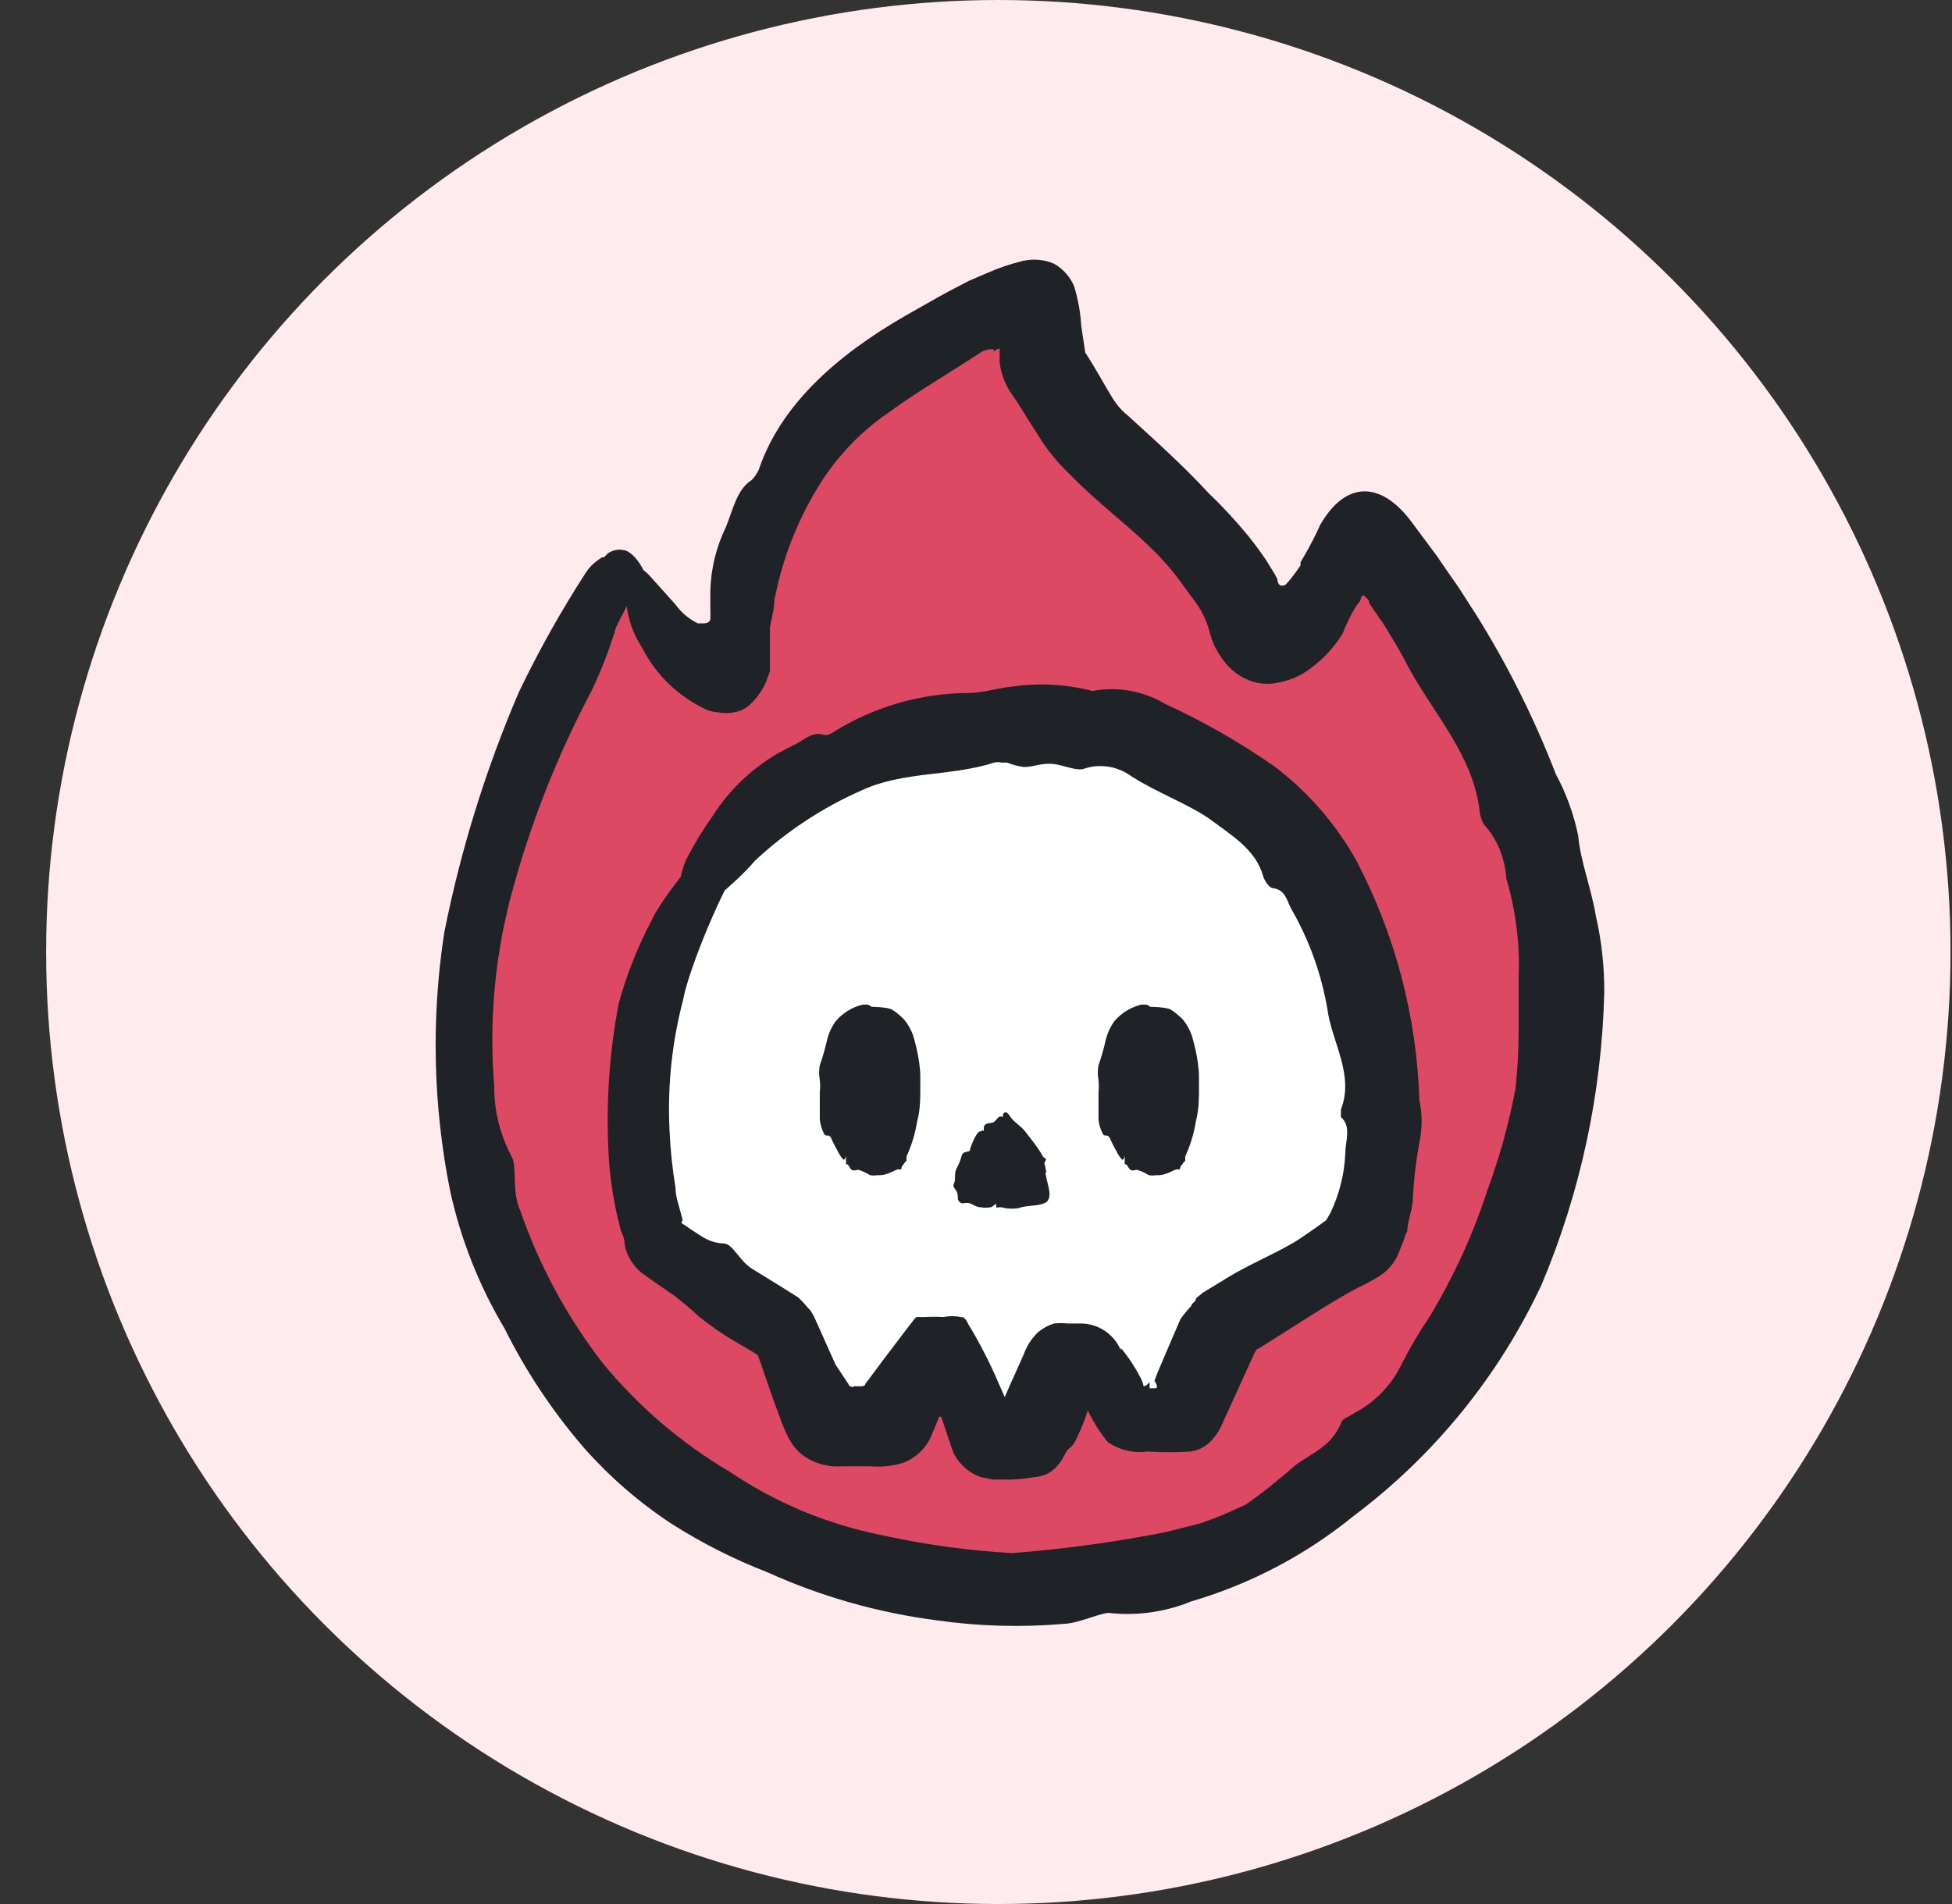 <svg width="41" height="40" viewBox="0 0 41 40" fill="none" xmlns="http://www.w3.org/2000/svg">
<rect x="0" y="0" width="41" height="40" fill="#333333" stroke="none"/>
<circle cx="20.969" cy="20" r="20" fill="#FFEBEE"/>
<path d="M13.189 12.02C13.458 12.667 14.105 14.012 14.979 14.281C15.004 14.287 15.031 14.288 15.056 14.282C15.082 14.277 15.106 14.266 15.126 14.249C15.146 14.233 15.163 14.212 15.174 14.188C15.185 14.165 15.19 14.139 15.189 14.113C15.179 12.795 15.497 11.495 16.114 10.331C17.282 8.36 19.167 6.917 21.375 6.305C21.402 6.299 21.43 6.298 21.456 6.304C21.483 6.31 21.509 6.322 21.53 6.339C21.552 6.356 21.57 6.377 21.582 6.402C21.595 6.427 21.601 6.454 21.602 6.481C21.602 7.086 21.846 8.767 22.77 9.448C25.459 11.432 26.073 12.675 26.132 13.306C26.132 13.474 26.401 13.684 26.552 13.592C27.359 13.038 27.982 12.257 28.342 11.348C28.355 11.318 28.374 11.291 28.399 11.271C28.424 11.251 28.454 11.237 28.486 11.231C28.518 11.225 28.55 11.227 28.581 11.238C28.612 11.248 28.64 11.265 28.662 11.289C29.595 12.423 33.318 17.332 32.696 22.887C32.007 28.972 27.468 33.477 21.266 33.485C18.348 33.532 15.523 32.459 13.371 30.488C11.219 28.517 9.903 25.798 9.692 22.887C9.281 18.399 12.079 13.339 12.853 12.028C12.867 11.996 12.889 11.968 12.919 11.948C12.948 11.928 12.983 11.917 13.018 11.916C13.053 11.915 13.088 11.925 13.119 11.943C13.149 11.961 13.173 11.988 13.189 12.02Z" fill="#DD4863"/>
<path d="M10.709 18.912C10.384 20.187 10.273 21.508 10.381 22.82C10.378 23.326 10.499 23.826 10.734 24.274C10.877 24.492 10.734 25.005 10.928 25.434C11.327 26.588 11.912 27.67 12.659 28.636C13.409 29.549 14.314 30.322 15.332 30.922C16.295 31.572 17.378 32.023 18.517 32.25C19.419 32.449 20.335 32.575 21.257 32.628C22.244 32.552 23.226 32.423 24.198 32.242C24.552 32.183 24.888 32.082 25.232 31.998C25.553 31.884 25.868 31.753 26.174 31.603C26.535 31.351 26.854 31.09 27.233 30.762C27.409 30.636 27.619 30.527 27.796 30.384C27.97 30.249 28.103 30.069 28.182 29.863C28.182 29.821 28.376 29.737 28.46 29.678C28.895 29.448 29.243 29.082 29.451 28.636C29.616 28.311 29.801 27.996 30.006 27.695C30.516 26.857 30.928 25.963 31.233 25.03C31.492 24.331 31.691 23.611 31.83 22.879C31.873 22.488 31.896 22.095 31.897 21.702C31.897 21.316 31.897 20.929 31.897 20.567C31.929 19.852 31.841 19.136 31.637 18.45C31.613 18.029 31.447 17.629 31.166 17.315C31.123 17.24 31.094 17.157 31.082 17.071C30.956 15.861 30.082 14.97 29.535 13.928C29.401 13.659 29.233 13.398 29.073 13.129L28.813 12.751L28.754 12.659V12.617C28.72 12.578 28.683 12.542 28.645 12.508C28.577 12.508 28.586 12.6 28.561 12.634C28.561 12.634 28.561 12.634 28.485 12.734C28.371 12.918 28.276 13.112 28.199 13.314C27.988 13.655 27.7 13.943 27.359 14.155C27.169 14.261 26.961 14.33 26.745 14.357C26.543 14.383 26.338 14.348 26.157 14.256C25.985 14.175 25.835 14.054 25.72 13.903C25.564 13.712 25.455 13.487 25.4 13.247C25.334 13.012 25.222 12.793 25.073 12.6L24.753 12.163C24.131 11.322 23.224 10.751 22.459 9.952C22.197 9.705 21.971 9.422 21.786 9.112C21.585 8.809 21.408 8.498 21.206 8.213C21.094 8.029 21.022 7.822 20.996 7.608V7.423C20.996 7.364 20.996 7.423 20.996 7.372C20.996 7.322 20.996 7.33 20.996 7.322C20.996 7.313 20.879 7.364 20.87 7.389C20.875 7.373 20.875 7.355 20.87 7.339C20.87 7.339 20.87 7.339 20.769 7.339C20.687 7.355 20.61 7.389 20.543 7.44C19.904 7.86 19.273 8.221 18.677 8.658C18.067 9.073 17.554 9.615 17.172 10.247C16.787 10.882 16.503 11.574 16.332 12.297L16.265 12.6C16.265 12.793 16.206 12.987 16.172 13.18V13.802V14.104L16.088 14.331C16.007 14.513 15.89 14.676 15.743 14.81C15.656 14.889 15.548 14.942 15.432 14.962C15.31 14.987 15.185 14.987 15.063 14.962C14.988 14.957 14.914 14.94 14.844 14.911C14.255 14.641 13.775 14.178 13.483 13.6C13.217 13.193 13.104 12.704 13.163 12.222C13.222 11.886 13.407 11.818 13.668 12.121L14.189 12.701C14.31 12.87 14.472 13.006 14.659 13.096H14.785C14.785 13.096 14.903 13.096 14.92 13.012C14.924 12.933 14.924 12.855 14.92 12.777V12.398C14.934 11.937 15.046 11.485 15.248 11.07C15.39 10.726 15.475 10.28 15.786 10.087C15.848 10.024 15.899 9.95 15.937 9.868C16.458 8.322 17.887 7.255 19.24 6.507C19.534 6.339 19.828 6.17 20.122 6.019L20.349 5.901L20.719 5.742C20.966 5.632 21.222 5.545 21.484 5.481C21.703 5.431 21.933 5.452 22.139 5.54C22.327 5.647 22.475 5.812 22.56 6.011C22.644 6.284 22.695 6.566 22.711 6.851L22.795 7.406C22.971 7.675 23.123 7.952 23.257 8.179C23.392 8.406 23.383 8.389 23.442 8.473C23.514 8.572 23.598 8.659 23.694 8.734C24.274 9.263 24.854 9.784 25.375 10.348C25.673 10.634 25.953 10.937 26.216 11.255C26.342 11.415 26.476 11.591 26.594 11.768L26.77 12.054L26.829 12.163C26.829 12.163 26.829 12.255 26.88 12.289C26.93 12.323 26.964 12.289 26.997 12.289L27.081 12.197L27.224 12.012L27.317 11.877V11.81L27.401 11.667C27.522 11.46 27.631 11.247 27.729 11.028C28.258 10.104 29.014 10.07 29.695 11.028L30.183 11.684L30.477 12.113C30.662 12.365 30.821 12.634 30.998 12.902C31.664 13.967 32.227 15.093 32.679 16.264C32.898 16.67 33.057 17.107 33.149 17.559C33.191 18.071 33.427 18.677 33.519 19.24C33.64 19.766 33.699 20.305 33.696 20.845C33.645 22.96 33.198 25.047 32.376 26.997C31.478 28.911 30.125 30.576 28.434 31.846C27.425 32.668 26.262 33.28 25.014 33.645C24.482 33.863 23.905 33.946 23.333 33.889C23.173 33.847 22.686 34.107 22.324 34.116C21.442 34.191 20.554 34.166 19.677 34.04C18.448 33.882 17.25 33.542 16.122 33.032C15.414 32.758 14.736 32.414 14.096 32.006C13.425 31.563 12.815 31.035 12.281 30.434C11.617 29.668 11.052 28.821 10.6 27.913C10.067 27.02 9.681 26.046 9.457 25.03C9.096 23.239 9.053 21.398 9.331 19.593C9.675 17.862 10.199 16.172 10.894 14.55C11.31 13.68 11.782 12.838 12.306 12.028C12.372 11.926 12.458 11.837 12.558 11.768L12.642 11.709H12.684L12.768 11.625C12.825 11.585 12.891 11.56 12.96 11.551C13.028 11.542 13.098 11.55 13.163 11.575C13.365 11.659 13.594 12.062 13.544 12.121C13.503 12.17 13.517 12.337 13.454 12.348L13.256 12.054V12.096V12.18V12.554L12.945 13.163C12.806 13.627 12.632 14.079 12.424 14.516C11.684 15.91 11.109 17.385 10.709 18.912Z" fill="#1F2227"/>
<path d="M14.348 18.962C16.096 15.062 21.156 15.113 21.206 15.113C21.257 15.113 26.316 15.062 28.064 18.962C29.119 21.188 29.322 23.723 28.636 26.089C28.617 26.127 28.588 26.16 28.552 26.181L25.921 27.862C25.888 27.882 25.861 27.911 25.846 27.946L25.056 29.737C25.039 29.774 25.012 29.806 24.978 29.828C24.943 29.851 24.903 29.863 24.862 29.863H23.837C23.794 29.862 23.752 29.848 23.717 29.825C23.681 29.801 23.653 29.767 23.635 29.728L23.038 28.468C23.023 28.428 22.997 28.395 22.962 28.371C22.928 28.347 22.887 28.334 22.845 28.333H22.559C22.512 28.332 22.467 28.347 22.43 28.377C22.393 28.406 22.367 28.447 22.358 28.493L21.82 30.174C21.807 30.217 21.78 30.256 21.744 30.283C21.708 30.31 21.663 30.325 21.618 30.325H20.895C20.856 30.325 20.818 30.313 20.787 30.291C20.755 30.268 20.731 30.236 20.719 30.199L20.105 28.451C20.093 28.414 20.069 28.382 20.037 28.359C20.006 28.336 19.968 28.324 19.929 28.325H19.584C19.549 28.325 19.514 28.335 19.484 28.355C19.454 28.374 19.431 28.401 19.416 28.434L18.777 29.745C18.762 29.777 18.738 29.804 18.709 29.823C18.679 29.842 18.645 29.853 18.609 29.854H17.533C17.498 29.855 17.462 29.845 17.432 29.826C17.402 29.806 17.379 29.778 17.365 29.745L16.525 27.938C16.52 27.92 16.512 27.903 16.5 27.889C16.488 27.875 16.474 27.863 16.458 27.854L13.819 26.173C13.785 26.151 13.758 26.118 13.743 26.081C13.065 23.714 13.28 21.18 14.348 18.962Z" fill="white"/>
<path d="M14.062 23.728C14.079 24.136 14.121 24.543 14.188 24.946C14.188 25.14 14.264 25.341 14.314 25.535C14.365 25.728 14.314 25.627 14.314 25.669C14.314 25.711 14.356 25.72 14.381 25.736L14.499 25.82L14.709 25.955C14.852 26.056 15.021 26.115 15.197 26.123C15.39 26.123 15.533 26.493 15.793 26.652L16.407 27.031L16.768 27.258C16.84 27.326 16.907 27.399 16.97 27.476L17.02 27.526L17.096 27.653L17.55 28.669L17.768 28.997L17.819 29.073C17.822 29.086 17.828 29.098 17.837 29.108C17.846 29.117 17.857 29.125 17.869 29.13C17.881 29.135 17.895 29.137 17.908 29.136C17.921 29.135 17.934 29.13 17.945 29.123H18.012C18.012 29.123 18.079 29.123 18.105 29.123C18.105 29.123 18.172 29.123 18.18 29.064L18.239 28.989L18.533 28.594L19.113 27.829C19.164 27.779 19.214 27.678 19.256 27.669H19.424C19.553 27.661 19.682 27.661 19.811 27.669C19.936 27.644 20.064 27.644 20.189 27.669C20.298 27.669 20.323 27.821 20.391 27.905C20.619 28.291 20.821 28.693 20.996 29.107L21.265 29.712L21.399 30.006L20.828 30.208V29.586H20.971H21.013C21.013 29.586 21.013 29.586 21.063 29.527V29.443L21.206 29.115L21.5 28.459C21.564 28.277 21.671 28.113 21.811 27.98C21.909 27.902 22.02 27.842 22.139 27.804C22.234 27.794 22.33 27.794 22.425 27.804H22.719C22.844 27.807 22.967 27.835 23.08 27.888C23.289 27.984 23.454 28.155 23.542 28.367V28.317C23.701 28.509 23.839 28.718 23.954 28.939C23.985 28.997 24.008 29.059 24.021 29.123C24.021 29.123 24.08 29.123 24.148 29.031C24.145 29.048 24.145 29.065 24.148 29.081C24.143 29.109 24.143 29.138 24.148 29.165C24.265 29.165 24.206 29.165 24.248 29.165C24.29 29.165 24.316 29.165 24.29 29.081L24.248 29.006L24.316 28.829L24.61 28.14L24.795 27.711C24.864 27.614 24.939 27.521 25.022 27.434C25.022 27.375 25.122 27.358 25.122 27.274L25.265 27.157L25.803 26.829C26.232 26.568 26.703 26.375 27.14 26.123C27.257 26.056 27.366 25.98 27.476 25.904L27.644 25.787L27.854 25.636C27.854 25.636 27.854 25.635 27.938 25.493C28.131 25.096 28.24 24.664 28.257 24.224C28.257 23.971 28.392 23.669 28.165 23.467C28.165 23.467 28.165 23.349 28.165 23.307C28.451 22.576 27.972 21.895 27.879 21.189C27.751 20.446 27.492 19.732 27.114 19.08C27.03 18.92 26.997 18.693 26.744 18.66C26.66 18.66 26.551 18.491 26.526 18.391C26.375 17.853 25.87 17.55 25.442 17.231C25.013 16.912 24.324 16.668 23.761 16.306C23.621 16.204 23.459 16.136 23.288 16.108C23.117 16.08 22.942 16.093 22.778 16.147C22.61 16.214 22.315 16.054 22.072 16.046C21.828 16.037 21.677 16.122 21.492 16.113C21.376 16.095 21.264 16.064 21.155 16.021H21.038C20.985 16.008 20.931 16.008 20.878 16.021C19.979 16.315 18.979 16.197 18.105 16.601C17.282 16.962 16.527 17.46 15.869 18.071C15.705 18.26 15.528 18.437 15.339 18.601C15.157 18.782 14.931 18.915 14.684 18.987C14.432 19.055 14.247 18.987 14.264 18.702C14.275 18.485 14.324 18.272 14.407 18.071C14.568 17.753 14.754 17.446 14.961 17.155C15.368 16.509 15.952 15.993 16.642 15.668C16.861 15.575 17.054 15.348 17.315 15.441C17.371 15.447 17.428 15.432 17.474 15.399C18.332 14.855 19.325 14.564 20.34 14.558C20.651 14.558 20.929 14.457 21.265 14.424C21.826 14.342 22.397 14.374 22.946 14.516C23.469 14.418 24.009 14.513 24.467 14.785C25.269 15.153 26.037 15.592 26.761 16.096C27.466 16.628 28.053 17.301 28.484 18.071C29.304 19.63 29.758 21.354 29.812 23.114C29.876 23.408 29.876 23.711 29.812 24.005C29.743 24.377 29.698 24.753 29.678 25.131C29.678 25.308 29.627 25.484 29.585 25.661C29.543 25.837 29.585 25.837 29.526 25.921L29.484 26.056L29.409 26.241C29.336 26.473 29.184 26.672 28.98 26.804C28.879 26.871 28.762 26.93 28.669 26.98L28.484 27.073C28.232 27.207 27.997 27.35 27.762 27.493L26.434 28.333C26.383 28.333 26.366 28.409 26.341 28.443L25.66 29.939C25.6 30.074 25.515 30.197 25.408 30.3C25.299 30.403 25.162 30.471 25.013 30.493C24.711 30.514 24.408 30.514 24.105 30.493C23.81 30.535 23.509 30.463 23.265 30.292C23.075 30.06 22.92 29.802 22.803 29.527C22.668 29.275 22.525 29.031 22.383 28.779L22.862 28.535V29.081H22.559V28.518C22.811 28.585 21.996 28.35 23.122 28.678V28.745L23.063 28.922C23.063 29.031 22.988 29.149 22.946 29.266C22.867 29.623 22.743 29.967 22.576 30.292C22.54 30.354 22.491 30.408 22.433 30.451C22.374 30.502 22.34 30.645 22.215 30.788C22.154 30.861 22.078 30.921 21.993 30.963C21.907 31.005 21.814 31.028 21.719 31.031C21.5 31.073 21.277 31.09 21.055 31.082H20.853L20.601 31.031C20.433 30.974 20.285 30.873 20.172 30.737C20.087 30.643 20.023 30.531 19.987 30.409L19.895 30.14L19.769 29.762C19.769 29.762 19.701 29.762 19.668 29.762C19.684 29.741 19.704 29.724 19.727 29.712C19.727 29.712 19.727 29.712 19.727 29.762L19.575 30.132C19.521 30.271 19.437 30.397 19.33 30.502C19.223 30.606 19.094 30.686 18.953 30.737C18.741 30.799 18.519 30.822 18.298 30.804H17.684C17.468 30.821 17.25 30.78 17.054 30.687C16.865 30.598 16.706 30.455 16.6 30.275C16.533 30.153 16.474 30.026 16.424 29.897L16.306 29.577L16.163 29.174L15.919 28.468L15.827 28.409L15.424 28.174C15.161 28.019 14.911 27.845 14.675 27.653C14.516 27.501 14.348 27.367 14.18 27.232L13.911 27.047L13.566 26.804C13.451 26.73 13.353 26.634 13.276 26.521C13.2 26.409 13.147 26.282 13.121 26.148C13.121 25.997 13.062 25.921 13.037 25.837L12.969 25.568C12.892 25.225 12.836 24.877 12.801 24.526C12.714 23.374 12.779 22.215 12.995 21.08C13.161 20.477 13.392 19.894 13.684 19.34C13.793 19.055 14.691 17.816 14.792 18.001C14.801 18.046 15.437 18.285 15.427 18.33C15.064 18.924 14.452 20.422 14.348 21.005C14.115 21.892 14.018 22.811 14.062 23.728Z" fill="#1F2227"/>
<path d="M18.953 21.381C18.866 21.303 18.817 21.258 18.73 21.207C18.643 21.156 18.304 21.151 18.304 21.151C18.28 21.128 18.25 21.112 18.217 21.105H18.12C17.895 21.16 17.694 21.284 17.549 21.459C17.46 21.585 17.397 21.727 17.365 21.877C17.326 22.047 17.278 22.215 17.219 22.38C17.2 22.481 17.2 22.585 17.219 22.687C17.229 22.777 17.229 22.867 17.219 22.957V23.515C17.229 23.619 17.259 23.72 17.306 23.813C17.345 23.897 17.394 23.813 17.452 23.897C17.494 23.995 17.543 24.092 17.597 24.185C17.627 24.249 17.666 24.309 17.713 24.362C17.771 24.371 17.771 24.232 17.771 24.306C17.762 24.567 17.781 24.39 17.839 24.511C17.897 24.632 17.965 24.576 18.033 24.576C18.118 24.604 18.199 24.641 18.275 24.688C18.326 24.697 18.379 24.697 18.43 24.688C18.653 24.706 18.817 24.548 18.885 24.567C18.953 24.585 18.924 24.52 18.953 24.492C18.982 24.464 19.04 24.353 19.04 24.409V24.297C19.148 24.062 19.223 23.815 19.263 23.562C19.341 23.282 19.33 23.011 19.33 22.619C19.33 22.226 19.176 21.744 19.176 21.744C19.137 21.632 19.04 21.459 18.953 21.381Z" fill="#1F2227"/>
<path d="M24.807 21.381C24.72 21.303 24.671 21.258 24.584 21.207C24.497 21.156 24.158 21.151 24.158 21.151C24.134 21.128 24.104 21.112 24.07 21.105H23.974C23.748 21.16 23.547 21.284 23.402 21.459C23.313 21.585 23.251 21.727 23.218 21.877C23.18 22.047 23.131 22.215 23.073 22.38C23.054 22.481 23.054 22.585 23.073 22.687C23.082 22.777 23.082 22.867 23.073 22.957V23.515C23.082 23.619 23.112 23.72 23.16 23.813C23.199 23.897 23.247 23.813 23.305 23.897C23.348 23.995 23.396 24.092 23.451 24.185C23.48 24.249 23.519 24.309 23.567 24.362C23.625 24.371 23.625 24.232 23.625 24.306C23.615 24.567 23.635 24.39 23.693 24.511C23.751 24.632 23.819 24.576 23.887 24.576C23.972 24.604 24.053 24.641 24.129 24.688C24.18 24.697 24.232 24.697 24.284 24.688C24.506 24.706 24.671 24.548 24.739 24.567C24.807 24.585 24.778 24.52 24.807 24.492C24.836 24.464 24.894 24.353 24.894 24.409V24.297C25.002 24.062 25.077 23.815 25.117 23.562C25.194 23.282 25.183 23.011 25.183 22.619C25.183 22.226 25.029 21.744 25.029 21.744C24.991 21.632 24.894 21.459 24.807 21.381Z" fill="#1F2227"/>
<path d="M20.59 23.767C20.503 23.767 20.37 24.135 20.37 24.171C20.345 24.212 20.227 24.176 20.201 24.273C20.176 24.37 20.14 24.457 20.089 24.554C20.038 24.651 20.079 24.789 20.038 24.861C19.997 24.933 20.068 24.979 20.094 25.03C20.12 25.081 20.12 25.147 20.12 25.198C20.127 25.217 20.138 25.234 20.152 25.248C20.166 25.262 20.183 25.273 20.201 25.28C20.247 25.28 20.299 25.26 20.37 25.28C20.442 25.301 20.503 25.362 20.595 25.362C20.666 25.375 20.739 25.375 20.81 25.362C20.846 25.362 20.922 25.265 20.922 25.301C20.928 25.429 20.938 25.337 21.05 25.367C21.163 25.398 21.349 25.403 21.436 25.367C21.582 25.32 21.865 25.342 21.986 25.248C22.104 25.13 22.016 24.944 21.958 24.651C21.994 24.615 21.958 24.574 21.958 24.528C21.958 24.482 21.912 24.446 21.958 24.39C22.004 24.334 21.902 24.318 21.902 24.288C21.792 24.089 21.667 23.949 21.531 23.767C21.383 23.593 21.311 23.603 21.188 23.414C21.153 23.358 21.061 23.332 21.061 23.47C20.968 23.409 20.933 23.552 20.856 23.582C20.779 23.613 20.636 23.562 20.667 23.767C20.59 23.7 20.677 23.767 20.59 23.767Z" fill="#1F2227"/>
</svg>
